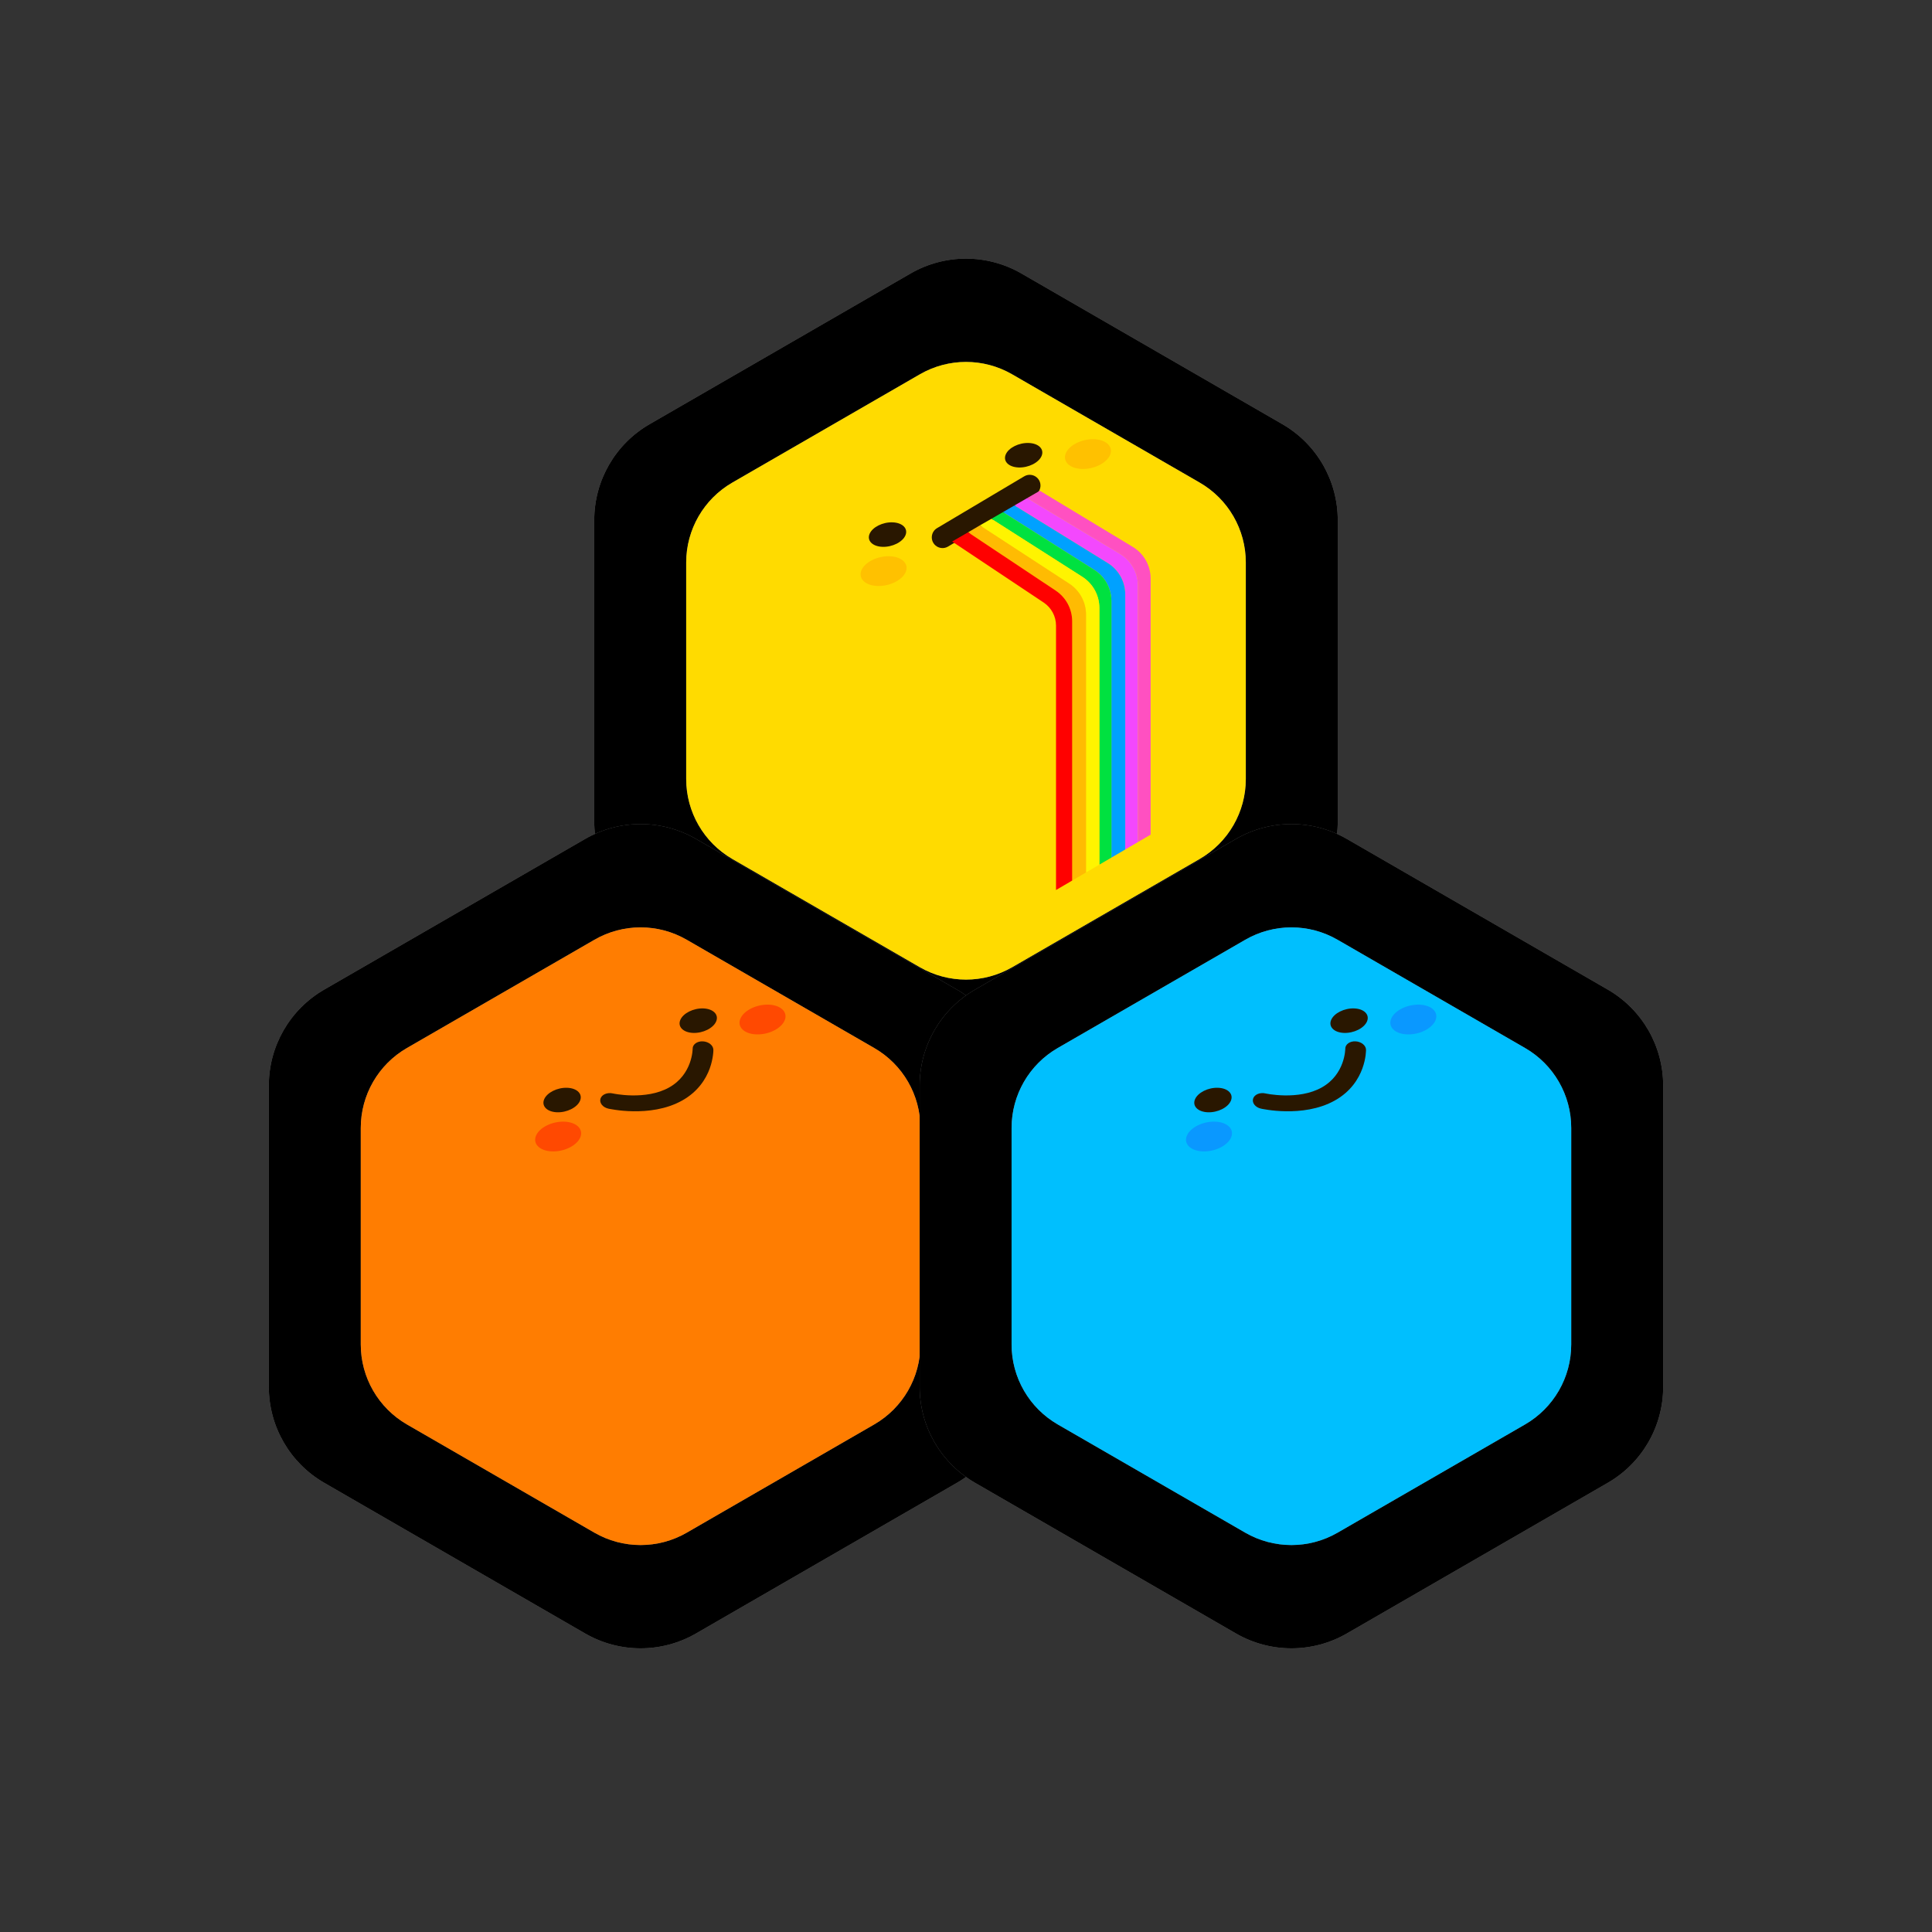 <svg width="64" height="64" viewBox="0 0 64 64" fill="none" xmlns="http://www.w3.org/2000/svg">
<rect x="0" y="0" width="64" height="64" fill="#333333" stroke="none"/>
<path d="M31.016 18.128C30.762 17.921 30.793 17.524 31.075 17.358L33.804 15.755C34.008 15.636 34.264 15.656 34.447 15.805C34.701 16.012 34.671 16.409 34.388 16.575L31.659 18.178C31.455 18.297 31.199 18.277 31.016 18.128Z" fill="#1E1E1E"/>
<path opacity="0.5" d="M30.165 9.059C31.3 8.404 32.699 8.404 33.835 9.059L42.48 14.051C43.616 14.706 44.315 15.918 44.315 17.229V27.212C44.315 28.523 43.616 29.734 42.48 30.39L33.835 35.381C32.699 36.036 31.3 36.036 30.165 35.381L21.52 30.39C20.384 29.734 19.685 28.523 19.685 27.212V17.229C19.685 15.918 20.384 14.706 21.52 14.051L30.165 9.059Z" fill="#D9D9D9"/>
<path d="M30.165 9.059C31.3 8.404 32.699 8.404 33.835 9.059L42.48 14.051C43.616 14.706 44.315 15.918 44.315 17.229V27.212C44.315 28.523 43.616 29.734 42.48 30.39L33.835 35.381C32.699 36.036 31.3 36.036 30.165 35.381L21.52 30.39C20.384 29.734 19.685 28.523 19.685 27.212V17.229C19.685 15.918 20.384 14.706 21.52 14.051L30.165 9.059Z" fill="currentColor"/>
<path opacity="0.5" d="M30.471 12.4C31.417 11.853 32.583 11.853 33.529 12.4L39.74 15.986C40.687 16.532 41.269 17.541 41.269 18.634V25.806C41.269 26.899 40.687 27.908 39.74 28.455L33.529 32.041C32.583 32.587 31.417 32.587 30.471 32.041L24.26 28.455C23.314 27.908 22.731 26.899 22.731 25.806V18.634C22.731 17.541 23.314 16.532 24.26 15.986L30.471 12.4Z" fill="#D9D9D9"/>
<path d="M30.471 12.4C31.417 11.853 32.583 11.853 33.529 12.4L39.74 15.986C40.687 16.532 41.269 17.541 41.269 18.634V25.806C41.269 26.899 40.687 27.908 39.74 28.455L33.529 32.041C32.583 32.587 31.417 32.587 30.471 32.041L24.26 28.455C23.314 27.908 22.731 26.899 22.731 25.806V18.634C22.731 17.541 23.314 16.532 24.26 15.986L30.471 12.4Z" fill="#FFDB00"/>
<path d="M30.986 18.066C30.806 17.906 30.834 17.618 31.041 17.495L33.93 15.778C34.063 15.699 34.233 15.716 34.348 15.819C34.528 15.979 34.5 16.267 34.293 16.39L31.404 18.106C31.271 18.185 31.101 18.169 30.986 18.066Z" fill="#291700"/>
<path d="M38.116 19.164V27.648L37.696 27.894V19.396C37.696 18.966 37.47 18.568 37.102 18.347L34.026 16.5L34.446 16.257L37.525 18.117C37.892 18.339 38.116 18.736 38.116 19.164Z" fill="#FF50C1"/>
<path d="M37.275 19.692V28.141L37.696 27.895V19.396C37.696 18.966 37.47 18.568 37.102 18.347L34.026 16.5L33.605 16.744L36.694 18.651C37.056 18.873 37.275 19.267 37.275 19.692Z" fill="#F348FD"/>
<path d="M36.816 19.912V28.409L37.275 28.141V19.692C37.275 19.267 37.055 18.873 36.694 18.651L33.605 16.744L33.223 16.965L36.247 18.878C36.602 19.103 36.816 19.493 36.816 19.912Z" fill="#00A1FF"/>
<path d="M36.418 20.139V28.642L36.817 28.409V19.912C36.817 19.493 36.602 19.103 36.247 18.878L33.223 16.965L32.841 17.186L35.853 19.107C36.205 19.332 36.418 19.721 36.418 20.139Z" fill="#00E140"/>
<path d="M35.976 20.36V28.901L36.418 28.642V20.139C36.418 19.721 36.205 19.332 35.853 19.107L32.841 17.186L32.459 17.404L35.42 19.335C35.767 19.561 35.976 19.947 35.976 20.36Z" fill="#FFF400"/>
<path d="M35.517 20.582V29.17L35.976 28.901V20.36C35.976 19.947 35.767 19.561 35.421 19.335L32.459 17.404L32.07 17.633L34.971 19.564C35.312 19.79 35.517 20.173 35.517 20.582Z" fill="#FFBB02"/>
<path d="M34.573 19.96L31.541 17.939L32.069 17.633L34.971 19.564C35.312 19.79 35.517 20.173 35.517 20.582V29.17L34.982 29.483V20.723C34.982 20.417 34.828 20.13 34.573 19.96Z" fill="#FF0100"/>
<ellipse cx="0.734" cy="0.534" rx="0.734" ry="0.534" transform="matrix(0.999 0.039 -0.387 0.922 35.513 14.521)" fill="#FFC100"/>
<ellipse cx="0.734" cy="0.534" rx="0.734" ry="0.534" transform="matrix(0.999 0.039 -0.387 0.922 28.743 18.398)" fill="#FFC100"/>
<ellipse cx="0.595" cy="0.44" rx="0.595" ry="0.44" transform="matrix(0.999 0.039 -0.387 0.922 28.976 17.28)" fill="#291700"/>
<ellipse cx="0.595" cy="0.44" rx="0.595" ry="0.44" transform="matrix(0.999 0.039 -0.387 0.922 33.486 14.651)" fill="#291700"/>
<path d="M20.236 36.859C19.983 36.652 20.013 36.255 20.296 36.089L23.025 34.486C23.228 34.367 23.485 34.387 23.668 34.536C23.921 34.743 23.891 35.14 23.608 35.306L20.879 36.908C20.676 37.028 20.419 37.008 20.236 36.859Z" fill="#1E1E1E"/>
<path opacity="0.5" d="M19.385 27.79C20.521 27.135 21.92 27.135 23.055 27.79L31.7 32.782C32.836 33.437 33.535 34.649 33.535 35.96V45.943C33.535 47.254 32.836 48.465 31.7 49.12L23.055 54.112C21.92 54.767 20.521 54.767 19.385 54.112L10.74 49.12C9.605 48.465 8.905 47.254 8.905 45.943V35.96C8.905 34.649 9.605 33.437 10.74 32.782L19.385 27.79Z" fill="#D9D9D9"/>
<path d="M19.385 27.79C20.521 27.135 21.92 27.135 23.055 27.79L31.7 32.782C32.836 33.437 33.535 34.649 33.535 35.96V45.943C33.535 47.254 32.836 48.465 31.7 49.12L23.055 54.112C21.92 54.767 20.521 54.767 19.385 54.112L10.74 49.12C9.605 48.465 8.905 47.254 8.905 45.943V35.96C8.905 34.649 9.605 33.437 10.74 32.782L19.385 27.79Z" fill="currentColor"/>
<path opacity="0.5" d="M19.691 31.131C20.637 30.584 21.803 30.584 22.749 31.131L28.96 34.717C29.907 35.263 30.49 36.272 30.49 37.365V44.537C30.49 45.63 29.907 46.639 28.96 47.186L22.749 50.772C21.803 51.318 20.637 51.318 19.691 50.772L13.48 47.186C12.534 46.639 11.951 45.63 11.951 44.537V37.365C11.951 36.272 12.534 35.263 13.48 34.717L19.691 31.131Z" fill="#D9D9D9"/>
<path d="M19.691 31.131C20.637 30.584 21.803 30.584 22.749 31.131L28.96 34.717C29.907 35.263 30.49 36.272 30.49 37.365V44.537C30.49 45.63 29.907 46.639 28.96 47.186L22.749 50.772C21.803 51.318 20.637 51.318 19.691 50.772L13.48 47.186C12.534 46.639 11.951 45.63 11.951 44.537V37.365C11.951 36.272 12.534 35.263 13.48 34.717L19.691 31.131Z" fill="#FF7D01"/>
<ellipse cx="0.734" cy="0.534" rx="0.734" ry="0.534" transform="matrix(0.999 0.039 -0.387 0.922 24.733 33.252)" fill="#FF4901"/>
<ellipse cx="0.734" cy="0.534" rx="0.734" ry="0.534" transform="matrix(0.999 0.039 -0.387 0.922 17.963 37.128)" fill="#FF4901"/>
<ellipse cx="0.595" cy="0.44" rx="0.595" ry="0.44" transform="matrix(0.999 0.039 -0.387 0.922 18.196 36.011)" fill="#291700"/>
<ellipse cx="0.595" cy="0.44" rx="0.595" ry="0.44" transform="matrix(0.999 0.039 -0.387 0.922 22.706 33.382)" fill="#291700"/>
<path d="M41.796 36.859C41.542 36.652 41.573 36.255 41.855 36.089L44.584 34.486C44.788 34.367 45.044 34.387 45.227 34.536C45.481 34.743 45.45 35.14 45.168 35.306L42.439 36.908C42.235 37.028 41.979 37.008 41.796 36.859Z" fill="#1E1E1E"/>
<path opacity="0.5" d="M40.945 27.79C42.08 27.135 43.479 27.135 44.615 27.79L53.26 32.782C54.395 33.437 55.095 34.649 55.095 35.96V45.943C55.095 47.254 54.395 48.465 53.26 49.12L44.615 54.112C43.479 54.767 42.08 54.767 40.945 54.112L32.3 49.12C31.164 48.465 30.465 47.254 30.465 45.943V35.96C30.465 34.649 31.164 33.437 32.3 32.782L40.945 27.79Z" fill="#D9D9D9"/>
<path d="M40.945 27.79C42.08 27.135 43.479 27.135 44.615 27.79L53.26 32.782C54.395 33.437 55.095 34.649 55.095 35.96V45.943C55.095 47.254 54.395 48.465 53.26 49.12L44.615 54.112C43.479 54.767 42.08 54.767 40.945 54.112L32.3 49.12C31.164 48.465 30.465 47.254 30.465 45.943V35.96C30.465 34.649 31.164 33.437 32.3 32.782L40.945 27.79Z" fill="currentColor"/>
<path opacity="0.5" d="M41.251 31.131C42.197 30.584 43.363 30.584 44.309 31.131L50.52 34.717C51.466 35.263 52.049 36.272 52.049 37.365V44.537C52.049 45.63 51.466 46.639 50.52 47.186L44.309 50.772C43.363 51.318 42.197 51.318 41.251 50.772L35.039 47.186C34.093 46.639 33.51 45.63 33.51 44.537V37.365C33.51 36.272 34.093 35.263 35.039 34.717L41.251 31.131Z" fill="#D9D9D9"/>
<path d="M41.251 31.131C42.197 30.584 43.363 30.584 44.309 31.131L50.52 34.717C51.466 35.263 52.049 36.272 52.049 37.365V44.537C52.049 45.63 51.466 46.639 50.52 47.186L44.309 50.772C43.363 51.318 42.197 51.318 41.251 50.772L35.039 47.186C34.093 46.639 33.51 45.63 33.51 44.537V37.365C33.51 36.272 34.093 35.263 35.039 34.717L41.251 31.131Z" fill="#00BFFE"/>
<ellipse cx="0.734" cy="0.534" rx="0.734" ry="0.534" transform="matrix(0.999 0.039 -0.387 0.922 46.292 33.252)" fill="#0A98FF"/>
<ellipse cx="0.734" cy="0.534" rx="0.734" ry="0.534" transform="matrix(0.999 0.039 -0.387 0.922 39.523 37.128)" fill="#0A98FF"/>
<ellipse cx="0.595" cy="0.44" rx="0.595" ry="0.44" transform="matrix(0.999 0.039 -0.387 0.922 39.756 36.011)" fill="#291700"/>
<ellipse cx="0.595" cy="0.44" rx="0.595" ry="0.44" transform="matrix(0.999 0.039 -0.387 0.922 44.266 33.382)" fill="#291700"/>
<path fill-rule="evenodd" clip-rule="evenodd" d="M41.51 36.397C41.551 36.258 41.734 36.18 41.919 36.221C41.919 36.221 41.92 36.221 41.92 36.222L41.846 36.473C41.92 36.222 41.92 36.222 41.92 36.221L41.919 36.221L41.919 36.221C41.919 36.221 41.919 36.221 41.919 36.221C41.919 36.221 41.919 36.221 41.92 36.221L41.926 36.223C41.932 36.224 41.943 36.226 41.958 36.229C41.987 36.235 42.032 36.242 42.09 36.251C42.206 36.267 42.37 36.284 42.559 36.287C42.941 36.292 43.401 36.239 43.784 36.024C44.168 35.809 44.366 35.494 44.467 35.218C44.517 35.081 44.541 34.959 44.553 34.871C44.559 34.827 44.562 34.793 44.563 34.77C44.564 34.759 44.564 34.751 44.564 34.745L44.564 34.74C44.564 34.741 44.564 34.741 44.564 34.741L44.907 34.758C45.251 34.776 45.251 34.776 45.251 34.776L45.251 34.777L45.251 34.778L45.251 34.782C45.251 34.785 45.251 34.789 45.251 34.793C45.251 34.803 45.25 34.816 45.249 34.832C45.248 34.864 45.244 34.909 45.237 34.964C45.222 35.074 45.192 35.225 45.13 35.395C45.007 35.731 44.752 36.157 44.217 36.456C43.682 36.756 43.064 36.819 42.599 36.812C42.364 36.809 42.161 36.788 42.016 36.767C41.944 36.757 41.885 36.747 41.843 36.739C41.822 36.735 41.806 36.732 41.794 36.73C41.788 36.728 41.783 36.727 41.779 36.726L41.774 36.725L41.773 36.725L41.772 36.725L41.772 36.725C41.772 36.725 41.771 36.725 41.846 36.473L41.771 36.725C41.586 36.683 41.469 36.536 41.51 36.397ZM44.564 34.74C44.563 34.596 44.715 34.486 44.904 34.496C45.094 34.506 45.249 34.631 45.251 34.776L44.907 34.758M44.564 34.74C44.564 34.74 44.564 34.74 44.564 34.74L44.564 34.74ZM41.919 36.221C41.919 36.221 41.919 36.221 41.919 36.221V36.221Z" fill="#291700"/>
<path fill-rule="evenodd" clip-rule="evenodd" d="M19.891 36.397C19.932 36.258 20.115 36.18 20.3 36.221C20.3 36.221 20.3 36.221 20.3 36.222L20.226 36.473C20.3 36.222 20.3 36.222 20.3 36.221L20.3 36.221L20.3 36.221C20.3 36.221 20.3 36.221 20.3 36.221C20.3 36.221 20.3 36.221 20.3 36.221L20.307 36.223C20.313 36.224 20.324 36.226 20.338 36.229C20.368 36.235 20.413 36.242 20.471 36.251C20.586 36.267 20.75 36.284 20.939 36.287C21.322 36.292 21.781 36.239 22.165 36.024C22.549 35.809 22.747 35.494 22.848 35.218C22.898 35.081 22.922 34.959 22.934 34.871C22.94 34.827 22.942 34.793 22.944 34.77C22.944 34.759 22.945 34.751 22.945 34.745L22.945 34.74C22.945 34.741 22.945 34.741 22.945 34.741L23.288 34.758C23.631 34.776 23.631 34.776 23.631 34.776L23.631 34.777L23.632 34.778L23.632 34.782C23.631 34.785 23.631 34.789 23.631 34.793C23.631 34.803 23.631 34.816 23.63 34.832C23.628 34.864 23.625 34.909 23.617 34.964C23.602 35.074 23.572 35.225 23.511 35.395C23.388 35.731 23.132 36.157 22.598 36.456C22.063 36.756 21.445 36.819 20.979 36.812C20.745 36.809 20.542 36.788 20.397 36.767C20.324 36.757 20.265 36.747 20.224 36.739C20.203 36.735 20.186 36.732 20.174 36.73C20.168 36.728 20.163 36.727 20.16 36.726L20.155 36.725L20.153 36.725L20.152 36.725L20.152 36.725C20.152 36.725 20.152 36.725 20.226 36.473L20.152 36.725C19.967 36.683 19.85 36.536 19.891 36.397ZM22.945 34.74C22.943 34.596 23.096 34.486 23.285 34.496C23.475 34.506 23.63 34.631 23.631 34.776L23.288 34.758M22.945 34.74C22.945 34.74 22.945 34.74 22.945 34.74L22.945 34.74ZM20.3 36.221C20.3 36.221 20.3 36.221 20.3 36.221V36.221Z" fill="#291700"/>
</svg>
